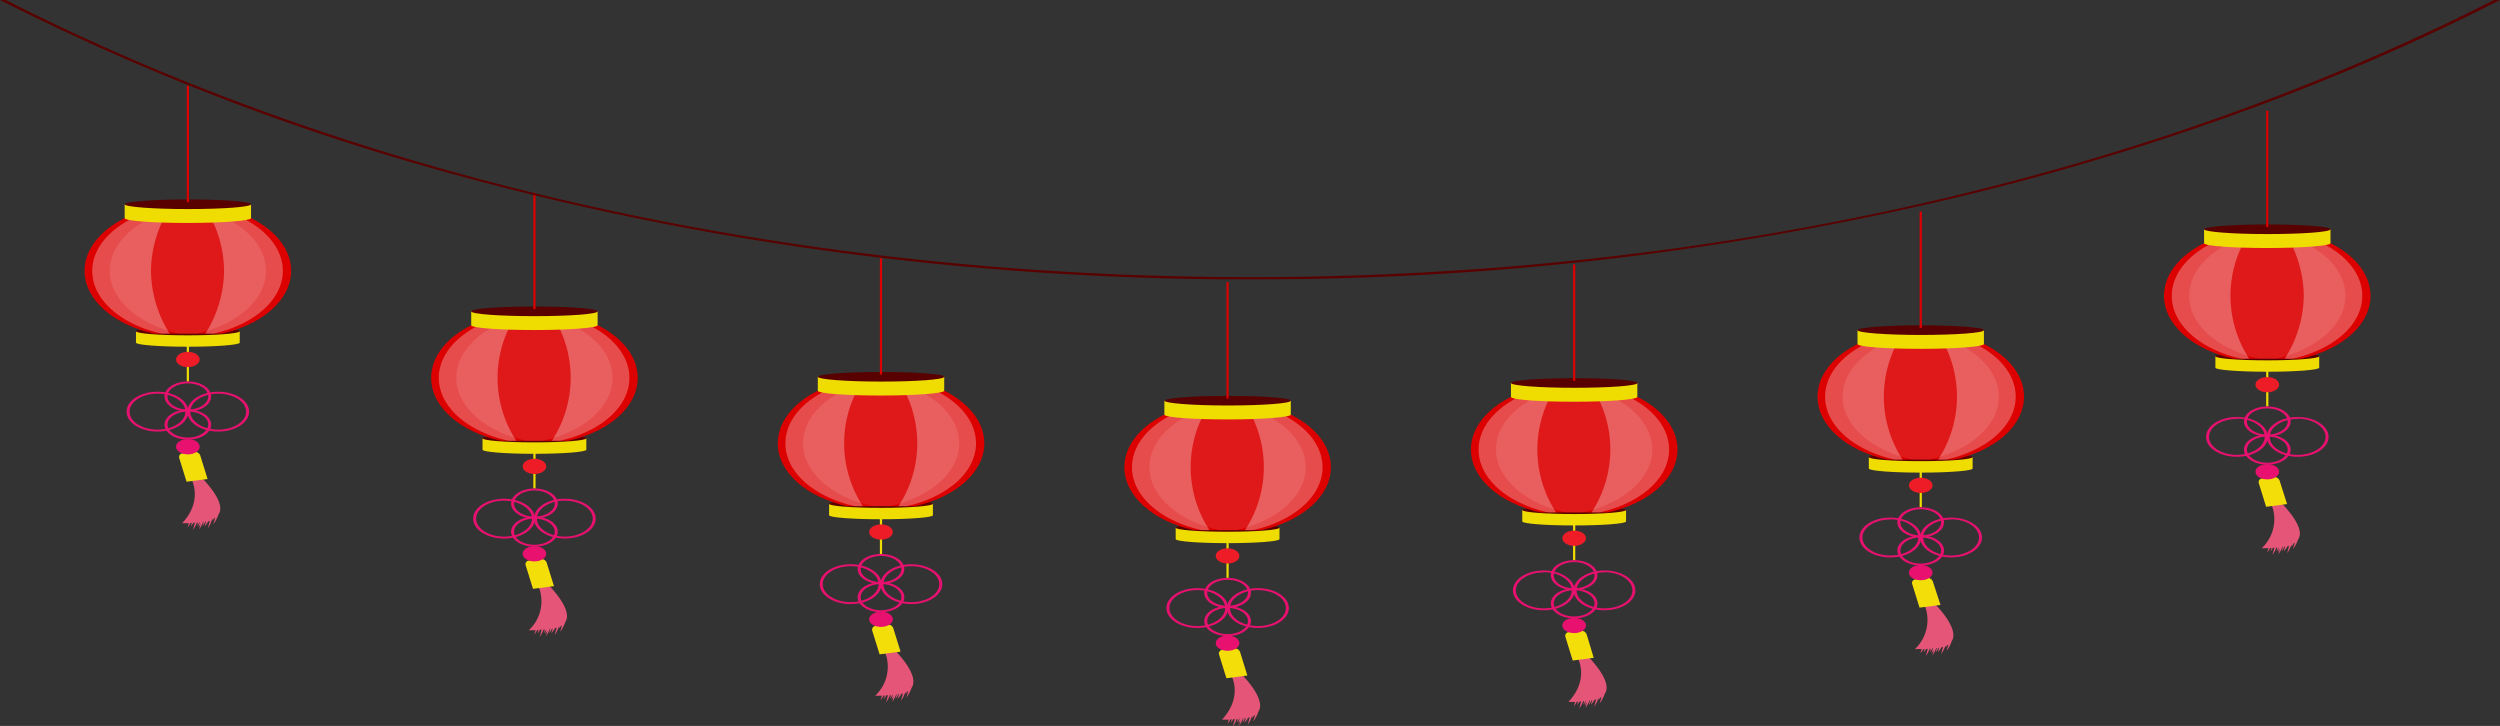 <svg xmlns="http://www.w3.org/2000/svg" viewBox="0 0 519.93 150.97"><rect x="0" y="0" width="519.93" height="150.97" fill="#333333" stroke="none"/><defs><style>.cls-1{fill:#e55578;}.cls-2{fill:#f3de09;}.cls-3{fill:#efdc01;}.cls-4{fill:#580100;}.cls-5{fill:#dc0000;}.cls-6,.cls-7{fill:#fff;}.cls-6{opacity:0.1;}.cls-7{opacity:0.3;}.cls-8{fill:#ee1c27;}.cls-9{fill:#e8116f;}</style></defs><g id="圖層_2" data-name="圖層 2"><g id="圖層_1-2" data-name="圖層 1"><path class="cls-1" d="M473.68,103.82l-2-.09a8.77,8.77,0,0,1,1,2,8.23,8.23,0,0,1-2.3,8.27,10.5,10.5,0,0,0,1.4,0l-.27.89a3.66,3.66,0,0,0,.6-.92l.29,0-.22.72a3.64,3.64,0,0,0,.53-.78l.16,0H473c-.22.86-.39,1.49-.39,1.49a6.11,6.11,0,0,0,.8-1.53l.14,0-.05.19a1.57,1.57,0,0,0,.15-.19c-.12.43-.21.71-.21.71a3.64,3.64,0,0,0,.53-.78h0l-.29,1a3.49,3.49,0,0,0,.47-.68c-.17.68-.3,1.16-.3,1.16a6.18,6.18,0,0,0,.81-1.56h.13l-.27.88a3.75,3.75,0,0,0,.6-.92l.13,0c-.16.57-.28,1-.28,1a2.45,2.45,0,0,0,.23-.29.06.06,0,0,1,0,0,3.4,3.4,0,0,0,.53-.78l.33-.07-.4,1.51a6.1,6.1,0,0,0,.85-1.67l.15,0-.12.37A2.85,2.85,0,0,0,477,113l.27-.16-.4,1.34a6.92,6.92,0,0,0,1.07-2C479.86,109.53,473.68,103.82,473.68,103.82Z"/><path class="cls-2" d="M472.91,99.22l-1,.13.05-.26h-1.22l-.08.42-.24,0a.76.76,0,0,0-.65,1l1.52,4.89,4.36-.56L474.11,100A1.14,1.14,0,0,0,472.91,99.22Z"/><path class="cls-3" d="M460.74,74.09v2.38c0,.46,4.83.84,10.8.84s10.79-.38,10.79-.84V74.09Z"/><path class="cls-4" d="M482.33,74.09c0,.47-4.84.85-10.79.85s-10.8-.38-10.8-.85,4.83-.85,10.8-.85S482.33,73.62,482.33,74.09Z"/><path class="cls-5" d="M464.54,74.6h14C487,72.73,493,67.58,493,61.52c0-7.64-9.61-13.84-21.47-13.84s-21.48,6.2-21.48,13.84C450.06,67.58,456.11,72.73,464.54,74.6Z"/><path class="cls-6" d="M469.76,74.6h3.55c8.42-1.87,14.48-7,14.48-13.08,0-6.48-6.92-11.92-16.25-13.42-9.34,1.5-16.26,6.94-16.26,13.42C455.28,67.58,461.34,72.73,469.76,74.6Z"/><path class="cls-7" d="M475.17,74.6h1.63c8.43-1.87,14.49-7,14.49-13.08,0-6.48-6.92-11.92-16.26-13.42H475a24.92,24.92,0,0,1,4.12,13.42A24.88,24.88,0,0,1,475.17,74.6Z"/><path class="cls-7" d="M466.13,74.6h1.64A23.91,23.91,0,0,1,468,48.11h-.08c-9.33,1.5-16.25,6.94-16.25,13.42C451.65,67.58,457.71,72.73,466.13,74.6Z"/><path class="cls-3" d="M458.39,47.68v2.9c0,.57,5.89,1,13.15,1s13.14-.46,13.14-1v-2.9Z"/><path class="cls-4" d="M484.68,47.68c0,.57-5.89,1-13.14,1s-13.15-.47-13.15-1,5.89-1,13.15-1S484.68,47.11,484.68,47.68Z"/><rect class="cls-5" x="471.3" y="23.02" width="0.46" height="24.21"/><rect class="cls-3" x="471.3" y="75.39" width="0.46" height="9.14"/><path class="cls-8" d="M474,80c0,.88-1.11,1.59-2.46,1.59s-2.47-.71-2.47-1.59,1.11-1.58,2.47-1.58S474,79.09,474,80Z"/><path class="cls-9" d="M474,98.11c0,.88-1.11,1.59-2.46,1.59s-2.47-.71-2.47-1.59,1.11-1.58,2.47-1.58S474,97.24,474,98.11Z"/><path class="cls-9" d="M471.54,90.78c-2.68,0-4.86-1.4-4.86-3.12s2.18-3.13,4.86-3.13,4.85,1.4,4.85,3.13S474.21,90.78,471.54,90.78Zm0-5.85c-2.34,0-4.24,1.22-4.24,2.73s1.9,2.73,4.24,2.73,4.23-1.23,4.23-2.73S473.87,84.93,471.54,84.93Z"/><path class="cls-9" d="M471.54,96.64c-2.68,0-4.86-1.4-4.86-3.13s2.18-3.12,4.86-3.12,4.85,1.4,4.85,3.12S474.21,96.64,471.54,96.64Zm0-5.86c-2.34,0-4.24,1.23-4.24,2.73s1.9,2.73,4.24,2.73,4.23-1.22,4.23-2.73S473.87,90.78,471.54,90.78Z"/><path class="cls-9" d="M465.22,95c-3.55,0-6.43-1.86-6.43-4.14s2.88-4.14,6.43-4.14,6.43,1.86,6.43,4.14S468.76,95,465.22,95Zm0-7.88c-3.2,0-5.81,1.68-5.81,3.74s2.61,3.74,5.81,3.74S471,92.87,471,90.81,468.42,87.07,465.22,87.07Z"/><path class="cls-9" d="M477.85,95c-3.54,0-6.43-1.86-6.43-4.14s2.89-4.14,6.43-4.14,6.43,1.86,6.43,4.14S481.39,95,477.85,95Zm0-7.88c-3.2,0-5.81,1.68-5.81,3.74s2.61,3.74,5.81,3.74,5.81-1.68,5.81-3.74S481.05,87.07,477.85,87.07Z"/><path class="cls-1" d="M401.6,124.79l-2-.09a9,9,0,0,1,.95,2,8.25,8.25,0,0,1-2.29,8.27,12.54,12.54,0,0,0,1.39,0l-.27.89A4,4,0,0,0,400,135l.28,0c-.13.44-.22.72-.22.72a3.32,3.32,0,0,0,.53-.77l.16,0h.16c-.22.85-.39,1.48-.39,1.48a5.83,5.83,0,0,0,.81-1.52l.13,0-.05.19.16-.19-.22.7a3.4,3.4,0,0,0,.53-.78H402c-.17.58-.29,1-.29,1a3.32,3.32,0,0,0,.48-.68c-.18.69-.31,1.16-.31,1.16a5.79,5.79,0,0,0,.81-1.55h.13l-.27.89a3.66,3.66,0,0,0,.6-.92l.14,0-.29.95a2.47,2.47,0,0,0,.24-.29l0,0a3.64,3.64,0,0,0,.53-.78l.33-.08-.4,1.52a6.55,6.55,0,0,0,.86-1.67l.14-.06-.11.37a3,3,0,0,0,.36-.49,1.75,1.75,0,0,0,.27-.16c-.22.77-.4,1.34-.4,1.34a6.55,6.55,0,0,0,1.07-2C407.78,130.51,401.6,124.79,401.6,124.79Z"/><path class="cls-2" d="M400.83,120.2l-1,.13.05-.26h-1.22l-.08.42-.23,0a.76.76,0,0,0-.66,1l1.52,4.88,4.36-.56L402,121A1.13,1.13,0,0,0,400.83,120.2Z"/><path class="cls-3" d="M388.66,95.06v2.38c0,.47,4.84.85,10.8.85s10.79-.38,10.79-.85V95.06Z"/><path class="cls-4" d="M410.25,95.06c0,.47-4.83.85-10.79.85s-10.8-.38-10.8-.85,4.84-.84,10.8-.84S410.25,94.6,410.25,95.06Z"/><path class="cls-5" d="M392.46,95.58h14c8.43-1.87,14.48-7,14.48-13.09,0-7.64-9.61-13.83-21.47-13.83S378,74.85,378,82.49C378,88.56,384,93.71,392.46,95.58Z"/><path class="cls-6" d="M397.69,95.58h3.54c8.42-1.87,14.48-7,14.48-13.09,0-6.48-6.92-11.92-16.25-13.42-9.34,1.5-16.26,6.94-16.26,13.42C383.2,88.56,389.26,93.71,397.69,95.58Z"/><path class="cls-7" d="M403.09,95.58h1.64c8.42-1.87,14.48-7,14.48-13.09,0-6.48-6.92-11.92-16.25-13.42h-.08a23.92,23.92,0,0,1,.21,26.5Z"/><path class="cls-7" d="M394.05,95.58h1.64a23.9,23.9,0,0,1,.22-26.5h-.08c-9.34,1.5-16.26,6.94-16.26,13.42C379.57,88.56,385.63,93.71,394.05,95.58Z"/><path class="cls-3" d="M386.31,68.66v2.89c0,.57,5.89,1,13.15,1s13.14-.46,13.14-1V68.66Z"/><path class="cls-4" d="M412.6,68.66c0,.57-5.88,1-13.14,1s-13.15-.46-13.15-1,5.89-1,13.15-1S412.6,68.09,412.6,68.66Z"/><rect class="cls-5" x="399.23" y="44" width="0.46" height="24.21"/><rect class="cls-3" x="399.23" y="96.36" width="0.46" height="9.14"/><path class="cls-8" d="M401.92,100.94c0,.87-1.1,1.58-2.46,1.58s-2.46-.71-2.46-1.58,1.1-1.59,2.46-1.59S401.92,100.06,401.92,100.94Z"/><path class="cls-9" d="M401.92,119.09c0,.87-1.1,1.58-2.46,1.58S397,120,397,119.09s1.1-1.59,2.46-1.59S401.92,118.21,401.92,119.09Z"/><path class="cls-9" d="M399.46,111.76c-2.68,0-4.86-1.4-4.86-3.13s2.18-3.13,4.86-3.13,4.85,1.41,4.85,3.13S402.13,111.76,399.46,111.76Zm0-5.86c-2.34,0-4.24,1.23-4.24,2.73s1.9,2.73,4.24,2.73,4.23-1.22,4.23-2.73S401.79,105.9,399.46,105.9Z"/><path class="cls-9" d="M399.46,117.61c-2.68,0-4.86-1.4-4.86-3.12s2.18-3.13,4.86-3.13,4.85,1.4,4.85,3.13S402.13,117.61,399.46,117.61Zm0-5.85c-2.34,0-4.24,1.22-4.24,2.73s1.9,2.73,4.24,2.73,4.23-1.23,4.23-2.73S401.79,111.76,399.46,111.76Z"/><path class="cls-9" d="M393.14,115.93c-3.54,0-6.43-1.86-6.43-4.15s2.89-4.14,6.43-4.14,6.43,1.86,6.43,4.14S396.68,115.93,393.14,115.93Zm0-7.89c-3.2,0-5.81,1.68-5.81,3.74s2.61,3.75,5.81,3.75,5.81-1.68,5.81-3.75S396.34,108,393.14,108Z"/><path class="cls-9" d="M405.77,115.93c-3.54,0-6.42-1.86-6.42-4.15s2.88-4.14,6.42-4.14,6.43,1.86,6.43,4.14S409.32,115.93,405.77,115.93Zm0-7.89c-3.2,0-5.8,1.68-5.8,3.74s2.6,3.75,5.8,3.75,5.81-1.68,5.81-3.75S409,108,405.77,108Z"/><path class="cls-1" d="M329.53,135.79l-2-.09a8,8,0,0,1,.95,2c.89,2.84.05,5.81-2.29,8.27a10.39,10.39,0,0,0,1.39,0c-.15.54-.27.89-.27.89a4,4,0,0,0,.61-.92l.29,0c-.14.44-.22.72-.22.72a4.55,4.55,0,0,0,.53-.78l.15,0h.16c-.22.85-.39,1.48-.39,1.48a5.92,5.92,0,0,0,.81-1.53l.14,0c0,.12-.06.2-.06.2l.16-.2-.21.71a3.63,3.63,0,0,0,.52-.78h.06c-.18.57-.3,1-.3,1a3.63,3.63,0,0,0,.48-.68l-.31,1.16a6.07,6.07,0,0,0,.82-1.55h.12c-.15.53-.27.89-.27.89a4,4,0,0,0,.61-.93h.13l-.29.95.24-.3v0a3.66,3.66,0,0,0,.52-.77l.33-.08c-.22.87-.4,1.51-.4,1.51a6.16,6.16,0,0,0,.86-1.66l.14-.06-.11.37a3.46,3.46,0,0,0,.36-.49l.27-.16c-.22.77-.4,1.34-.4,1.34a6.46,6.46,0,0,0,1.07-2C335.71,141.5,329.53,135.79,329.53,135.79Z"/><path class="cls-2" d="M328.75,131.19l-1,.13,0-.25h-1.21l-.09.41-.23,0a.75.75,0,0,0-.65,1l1.51,4.89,4.37-.56L330,132A1.17,1.17,0,0,0,328.75,131.19Z"/><path class="cls-3" d="M316.59,106.06v2.38c0,.47,4.83.84,10.79.84s10.79-.37,10.79-.84v-2.38Z"/><path class="cls-4" d="M338.17,106.06c0,.47-4.83.85-10.79.85s-10.79-.38-10.79-.85,4.83-.85,10.79-.85S338.17,105.59,338.17,106.06Z"/><path class="cls-5" d="M320.39,106.57h14c8.42-1.87,14.48-7,14.48-13.08,0-7.64-9.62-13.84-21.48-13.84s-21.48,6.2-21.48,13.84C305.9,99.55,312,104.7,320.39,106.57Z"/><path class="cls-6" d="M325.61,106.57h3.54c8.43-1.87,14.48-7,14.48-13.08,0-6.48-6.91-11.92-16.25-13.42C318,81.57,311.13,87,311.13,93.49,311.13,99.55,317.18,104.7,325.61,106.57Z"/><path class="cls-7" d="M331,106.57h1.64c8.42-1.87,14.48-7,14.48-13.08,0-6.48-6.92-11.92-16.25-13.42h-.08a23.91,23.91,0,0,1,.21,26.49Z"/><path class="cls-7" d="M322,106.57h1.63a23.88,23.88,0,0,1,.22-26.49h-.08c-9.34,1.5-16.26,6.94-16.26,13.42C307.49,99.55,313.55,104.7,322,106.57Z"/><path class="cls-3" d="M314.24,79.65v2.9c0,.57,5.88,1,13.14,1s13.14-.46,13.14-1v-2.9Z"/><path class="cls-4" d="M340.52,79.65c0,.58-5.88,1-13.14,1s-13.14-.46-13.14-1,5.88-1,13.14-1S340.52,79.08,340.52,79.65Z"/><rect class="cls-5" x="327.15" y="54.99" width="0.46" height="24.21"/><rect class="cls-3" x="327.15" y="107.36" width="0.46" height="9.14"/><path class="cls-8" d="M329.84,111.93c0,.88-1.1,1.59-2.46,1.59s-2.46-.71-2.46-1.59,1.1-1.58,2.46-1.58S329.84,111.06,329.84,111.93Z"/><path class="cls-9" d="M329.84,130.08c0,.88-1.1,1.59-2.46,1.59s-2.46-.71-2.46-1.59,1.1-1.58,2.46-1.58S329.84,129.21,329.84,130.08Z"/><path class="cls-9" d="M327.38,122.75c-2.68,0-4.85-1.4-4.85-3.12s2.17-3.13,4.85-3.13,4.85,1.4,4.85,3.13S330.06,122.75,327.38,122.75Zm0-5.85c-2.34,0-4.24,1.22-4.24,2.73s1.9,2.73,4.24,2.73,4.24-1.23,4.24-2.73S329.71,116.9,327.38,116.9Z"/><path class="cls-9" d="M327.38,128.61c-2.68,0-4.85-1.4-4.85-3.13s2.17-3.12,4.85-3.12,4.85,1.4,4.85,3.12S330.06,128.61,327.38,128.61Zm0-5.86c-2.34,0-4.24,1.23-4.24,2.73s1.9,2.73,4.24,2.73,4.24-1.22,4.24-2.73S329.71,122.75,327.38,122.75Z"/><path class="cls-9" d="M321.06,126.92c-3.54,0-6.42-1.86-6.42-4.14s2.88-4.14,6.42-4.14,6.43,1.86,6.43,4.14S324.61,126.92,321.06,126.92Zm0-7.88c-3.2,0-5.81,1.68-5.81,3.74s2.61,3.74,5.81,3.74,5.81-1.67,5.81-3.74S324.27,119,321.06,119Z"/><path class="cls-9" d="M333.7,126.92c-3.55,0-6.43-1.86-6.43-4.14s2.88-4.14,6.43-4.14,6.42,1.86,6.42,4.14S337.24,126.92,333.7,126.92Zm0-7.88c-3.21,0-5.81,1.68-5.81,3.74s2.6,3.74,5.81,3.74,5.8-1.67,5.8-3.74S336.9,119,333.7,119Z"/><path class="cls-1" d="M257.45,139.47l-2-.09a8.77,8.77,0,0,1,1,2c.88,2.84,0,5.81-2.3,8.27a10.54,10.54,0,0,0,1.4,0l-.27.89a4,4,0,0,0,.6-.92l.29,0c-.13.44-.22.72-.22.72a3.64,3.64,0,0,0,.53-.78l.16,0,.16,0c-.22.86-.4,1.49-.4,1.49a5.78,5.78,0,0,0,.81-1.53l.14,0-.06.19a1,1,0,0,0,.16-.19l-.21.71a4,4,0,0,0,.53-.78h.05l-.29,1a3.49,3.49,0,0,0,.47-.68l-.31,1.16a6.25,6.25,0,0,0,.82-1.55h.12c-.15.53-.26.88-.26.88a3.75,3.75,0,0,0,.6-.92l.13,0-.29,1,.24-.3v0a3.5,3.5,0,0,0,.53-.78l.32-.07c-.22.87-.4,1.51-.4,1.51a6.09,6.09,0,0,0,.86-1.67l.14-.05-.11.37a3.46,3.46,0,0,0,.36-.49l.28-.16c-.23.77-.41,1.34-.41,1.34a6.46,6.46,0,0,0,1.07-2C263.63,145.18,257.45,139.47,257.45,139.47Z"/><path class="cls-2" d="M256.68,134.87l-1,.13.05-.26h-1.22l-.08.42-.24,0a.76.76,0,0,0-.65,1l1.52,4.89,4.36-.56-1.52-4.89A1.14,1.14,0,0,0,256.68,134.87Z"/><path class="cls-3" d="M244.51,109.74v2.38c0,.47,4.83.84,10.79.84s10.8-.37,10.8-.84v-2.38Z"/><path class="cls-4" d="M266.1,109.74c0,.47-4.84.85-10.8.85s-10.79-.38-10.79-.85,4.83-.85,10.79-.85S266.1,109.27,266.1,109.74Z"/><path class="cls-5" d="M248.31,110.25h14c8.42-1.87,14.48-7,14.48-13.08,0-7.64-9.62-13.84-21.48-13.84s-21.47,6.2-21.47,13.84C233.83,103.23,239.88,108.38,248.31,110.25Z"/><path class="cls-6" d="M253.53,110.25h3.54c8.43-1.87,14.48-7,14.48-13.08,0-6.48-6.91-11.92-16.25-13.42-9.33,1.5-16.25,6.94-16.25,13.42C239.05,103.23,245.11,108.38,253.53,110.25Z"/><path class="cls-7" d="M258.93,110.25h1.64c8.43-1.87,14.48-7,14.48-13.08,0-6.48-6.91-11.92-16.25-13.42h-.08a23.86,23.86,0,0,1,.21,26.49Z"/><path class="cls-7" d="M249.9,110.25h1.64a23.86,23.86,0,0,1,.21-26.49h-.08c-9.34,1.5-16.25,6.94-16.25,13.42C235.42,103.23,241.47,108.38,249.9,110.25Z"/><path class="cls-3" d="M242.16,83.33v2.9c0,.57,5.88,1,13.14,1s13.15-.46,13.15-1v-2.9Z"/><path class="cls-4" d="M268.45,83.33c0,.57-5.89,1-13.15,1s-13.14-.47-13.14-1,5.88-1,13.14-1S268.45,82.76,268.45,83.33Z"/><rect class="cls-5" x="255.07" y="58.67" width="0.46" height="24.21"/><rect class="cls-3" x="255.07" y="111.04" width="0.46" height="9.14"/><path class="cls-8" d="M257.76,115.61c0,.88-1.1,1.59-2.46,1.59s-2.46-.71-2.46-1.59,1.1-1.58,2.46-1.58S257.76,114.74,257.76,115.61Z"/><path class="cls-9" d="M257.76,133.76c0,.88-1.1,1.59-2.46,1.59s-2.46-.71-2.46-1.59,1.1-1.58,2.46-1.58S257.76,132.89,257.76,133.76Z"/><path class="cls-9" d="M255.3,126.43c-2.67,0-4.85-1.4-4.85-3.12s2.18-3.13,4.85-3.13,4.86,1.4,4.86,3.13S258,126.43,255.3,126.43Zm0-5.85c-2.33,0-4.23,1.22-4.23,2.73S253,126,255.3,126s4.24-1.23,4.24-2.73S257.64,120.58,255.3,120.58Z"/><path class="cls-9" d="M255.3,132.29c-2.67,0-4.85-1.4-4.85-3.13s2.18-3.12,4.85-3.12,4.86,1.4,4.86,3.12S258,132.29,255.3,132.29Zm0-5.86c-2.33,0-4.23,1.23-4.23,2.73s1.9,2.73,4.23,2.73,4.24-1.22,4.24-2.73S257.64,126.43,255.3,126.43Z"/><path class="cls-9" d="M249,130.6c-3.54,0-6.42-1.86-6.42-4.14s2.88-4.14,6.42-4.14,6.43,1.86,6.43,4.14S252.53,130.6,249,130.6Zm0-7.88c-3.2,0-5.8,1.68-5.8,3.74s2.6,3.74,5.8,3.74,5.81-1.68,5.81-3.74S252.19,122.72,249,122.72Z"/><path class="cls-9" d="M261.62,130.6c-3.54,0-6.43-1.86-6.43-4.14s2.89-4.14,6.43-4.14,6.42,1.86,6.42,4.14S265.16,130.6,261.62,130.6Zm0-7.88c-3.2,0-5.81,1.68-5.81,3.74s2.61,3.74,5.81,3.74,5.81-1.68,5.81-3.74S264.82,122.72,261.62,122.72Z"/><path class="cls-1" d="M185.37,134.5l-2-.09a8.77,8.77,0,0,1,.95,2,8.23,8.23,0,0,1-2.3,8.27,10.54,10.54,0,0,0,1.4,0l-.27.89a3.66,3.66,0,0,0,.6-.92l.29,0c-.13.44-.22.72-.22.72a3.64,3.64,0,0,0,.53-.78l.16,0,.16,0c-.22.86-.39,1.49-.39,1.49a5.93,5.93,0,0,0,.8-1.53l.14,0-.05.19a1.57,1.57,0,0,0,.15-.19c-.12.43-.21.71-.21.71a3.64,3.64,0,0,0,.53-.78h.05l-.29,1a3.21,3.21,0,0,0,.47-.68c-.17.68-.3,1.16-.3,1.16a6.27,6.27,0,0,0,.81-1.55h.13l-.27.88a3.75,3.75,0,0,0,.6-.92l.13,0c-.16.57-.28,1-.28,1s.15-.19.23-.3a.06.06,0,0,1,0,0,3.19,3.19,0,0,0,.53-.78l.33-.07c-.23.87-.41,1.51-.41,1.51a6.16,6.16,0,0,0,.86-1.66l.15-.06c-.07.23-.12.37-.12.37a3.47,3.47,0,0,0,.37-.49l.27-.16-.4,1.34a6.92,6.92,0,0,0,1.07-2C191.55,140.21,185.37,134.5,185.37,134.5Z"/><path class="cls-2" d="M184.6,129.9l-1,.13,0-.25h-1.22l-.08.41-.24,0a.76.76,0,0,0-.65,1l1.52,4.89,4.36-.56-1.52-4.89A1.14,1.14,0,0,0,184.6,129.9Z"/><path class="cls-3" d="M172.43,104.77v2.38c0,.47,4.83.84,10.79.84s10.8-.37,10.8-.84v-2.38Z"/><path class="cls-4" d="M194,104.77c0,.47-4.84.85-10.8.85s-10.79-.38-10.79-.85,4.83-.85,10.79-.85S194,104.3,194,104.77Z"/><path class="cls-5" d="M176.23,105.28h14c8.43-1.87,14.48-7,14.48-13.08,0-7.64-9.61-13.84-21.48-13.84s-21.47,6.2-21.47,13.84C161.75,98.26,167.8,103.41,176.23,105.28Z"/><path class="cls-6" d="M181.45,105.28H185c8.43-1.87,14.49-7,14.49-13.08,0-6.48-6.92-11.92-16.26-13.42C173.89,80.28,167,85.72,167,92.2,167,98.26,173,103.41,181.45,105.28Z"/><path class="cls-7" d="M186.86,105.28h1.63c8.43-1.87,14.49-7,14.49-13.08,0-6.48-6.92-11.92-16.26-13.42h-.08a23.88,23.88,0,0,1,.22,26.49Z"/><path class="cls-7" d="M177.82,105.28h1.64a23.91,23.91,0,0,1,.21-26.49h-.08c-9.33,1.5-16.25,6.94-16.25,13.42C163.34,98.26,169.39,103.41,177.82,105.28Z"/><path class="cls-3" d="M170.08,78.36v2.9c0,.57,5.89,1,13.14,1s13.15-.46,13.15-1v-2.9Z"/><path class="cls-4" d="M196.37,78.36c0,.57-5.89,1-13.15,1s-13.14-.47-13.14-1,5.89-1,13.14-1S196.37,77.79,196.37,78.36Z"/><rect class="cls-5" x="182.99" y="53.7" width="0.46" height="24.21"/><rect class="cls-3" x="182.99" y="106.07" width="0.46" height="9.14"/><path class="cls-8" d="M185.69,110.64c0,.88-1.11,1.59-2.47,1.59s-2.46-.71-2.46-1.59,1.11-1.58,2.46-1.58S185.69,109.77,185.69,110.64Z"/><path class="cls-9" d="M185.69,128.79c0,.88-1.11,1.59-2.47,1.59s-2.46-.71-2.46-1.59,1.11-1.58,2.46-1.58S185.69,127.92,185.69,128.79Z"/><path class="cls-9" d="M183.22,121.46c-2.67,0-4.85-1.4-4.85-3.12s2.18-3.13,4.85-3.13,4.86,1.4,4.86,3.13S185.9,121.46,183.22,121.46Zm0-5.85c-2.33,0-4.23,1.22-4.23,2.73s1.9,2.73,4.23,2.73,4.24-1.23,4.24-2.73S185.56,115.61,183.22,115.61Z"/><path class="cls-9" d="M183.22,127.32c-2.67,0-4.85-1.4-4.85-3.13s2.18-3.12,4.85-3.12,4.86,1.4,4.86,3.12S185.9,127.32,183.22,127.32Zm0-5.86c-2.33,0-4.23,1.23-4.23,2.73s1.9,2.73,4.23,2.73,4.24-1.22,4.24-2.73S185.56,121.46,183.22,121.46Z"/><path class="cls-9" d="M176.91,125.63c-3.55,0-6.43-1.86-6.43-4.14s2.88-4.14,6.43-4.14,6.43,1.86,6.43,4.14S180.45,125.63,176.91,125.63Zm0-7.88c-3.2,0-5.81,1.68-5.81,3.74s2.61,3.74,5.81,3.74,5.81-1.68,5.81-3.74S180.11,117.75,176.91,117.75Z"/><path class="cls-9" d="M189.54,125.63c-3.54,0-6.43-1.86-6.43-4.14s2.89-4.14,6.43-4.14,6.43,1.86,6.43,4.14S193.08,125.63,189.54,125.63Zm0-7.88c-3.2,0-5.81,1.68-5.81,3.74s2.61,3.74,5.81,3.74,5.81-1.68,5.81-3.74S192.74,117.75,189.54,117.75Z"/><path class="cls-1" d="M113.29,120.88l-2-.09a9,9,0,0,1,1,2,8.23,8.23,0,0,1-2.3,8.27,12.68,12.68,0,0,0,1.4,0l-.27.89a4,4,0,0,0,.61-.93l.28,0c-.13.44-.22.72-.22.72a3.19,3.19,0,0,0,.53-.78l.16,0h.16c-.22.85-.39,1.48-.39,1.48a6.06,6.06,0,0,0,.81-1.53l.13,0,0,.2.16-.19-.22.7a3.64,3.64,0,0,0,.53-.78h0c-.17.58-.29,1-.29,1a3.63,3.63,0,0,0,.48-.68l-.31,1.16a6.09,6.09,0,0,0,.81-1.55h.13l-.27.89a3.85,3.85,0,0,0,.6-.92l.14,0-.29.95a2.47,2.47,0,0,0,.24-.29l0,0a3.32,3.32,0,0,0,.53-.77l.33-.08-.4,1.51a6.46,6.46,0,0,0,.86-1.66l.14-.06c-.07.23-.12.37-.12.37a2.51,2.51,0,0,0,.37-.49,1.75,1.75,0,0,0,.27-.16c-.22.77-.4,1.34-.4,1.34a6.68,6.68,0,0,0,1.07-2C119.47,126.6,113.29,120.88,113.29,120.88Z"/><path class="cls-2" d="M112.52,116.28l-1,.14,0-.26h-1.22l-.08.42-.24,0a.76.76,0,0,0-.65,1l1.52,4.88,4.36-.56-1.52-4.89A1.15,1.15,0,0,0,112.52,116.28Z"/><path class="cls-3" d="M100.35,91.15v2.38c0,.47,4.84.85,10.8.85s10.79-.38,10.79-.85V91.15Z"/><path class="cls-4" d="M121.94,91.15c0,.47-4.83.85-10.79.85s-10.8-.38-10.8-.85,4.84-.84,10.8-.84S121.94,90.69,121.94,91.15Z"/><path class="cls-5" d="M104.15,91.67h14c8.43-1.87,14.48-7,14.48-13.09,0-7.64-9.61-13.83-21.47-13.83S89.67,70.94,89.67,78.58C89.67,84.64,95.72,89.8,104.15,91.67Z"/><path class="cls-6" d="M109.38,91.67h3.54c8.42-1.87,14.48-7,14.48-13.09,0-6.48-6.92-11.92-16.25-13.42-9.34,1.5-16.26,6.94-16.26,13.42C94.89,84.64,101,89.8,109.38,91.67Z"/><path class="cls-7" d="M114.78,91.67h1.64c8.42-1.87,14.48-7,14.48-13.09,0-6.48-6.92-11.92-16.25-13.42h-.08a23.92,23.92,0,0,1,.21,26.5Z"/><path class="cls-7" d="M105.74,91.67h1.64a23.9,23.9,0,0,1,.22-26.5h-.09c-9.33,1.5-16.25,6.94-16.25,13.42C91.26,84.64,97.32,89.8,105.74,91.67Z"/><path class="cls-3" d="M98,64.75v2.89c0,.57,5.89,1,13.15,1s13.14-.46,13.14-1V64.75Z"/><path class="cls-4" d="M124.29,64.75c0,.57-5.88,1-13.14,1S98,65.32,98,64.75s5.89-1,13.15-1S124.29,64.18,124.29,64.75Z"/><rect class="cls-5" x="110.92" y="40.09" width="0.46" height="24.21"/><rect class="cls-3" x="110.92" y="92.45" width="0.46" height="9.14"/><path class="cls-8" d="M113.61,97c0,.87-1.1,1.58-2.46,1.58s-2.46-.71-2.46-1.58,1.1-1.59,2.46-1.59S113.61,96.15,113.61,97Z"/><path class="cls-9" d="M113.61,115.18c0,.87-1.1,1.58-2.46,1.58s-2.46-.71-2.46-1.58,1.1-1.59,2.46-1.59S113.61,114.3,113.61,115.18Z"/><path class="cls-9" d="M111.15,107.85c-2.68,0-4.86-1.41-4.86-3.13s2.18-3.13,4.86-3.13S116,103,116,104.72,113.82,107.85,111.15,107.85Zm0-5.86c-2.34,0-4.24,1.23-4.24,2.73s1.9,2.73,4.24,2.73,4.23-1.23,4.23-2.73S113.48,102,111.15,102Z"/><path class="cls-9" d="M111.15,113.7c-2.68,0-4.86-1.4-4.86-3.12s2.18-3.13,4.86-3.13,4.85,1.4,4.85,3.13S113.82,113.7,111.15,113.7Zm0-5.85c-2.34,0-4.24,1.22-4.24,2.73s1.9,2.72,4.24,2.72,4.23-1.22,4.23-2.72S113.48,107.85,111.15,107.85Z"/><path class="cls-9" d="M104.83,112c-3.54,0-6.43-1.85-6.43-4.14s2.89-4.14,6.43-4.14,6.43,1.86,6.43,4.14S108.37,112,104.83,112Zm0-7.88c-3.2,0-5.81,1.68-5.81,3.74s2.61,3.74,5.81,3.74,5.81-1.67,5.81-3.74S108,104.13,104.83,104.13Z"/><path class="cls-9" d="M117.46,112c-3.54,0-6.42-1.85-6.42-4.14s2.88-4.14,6.42-4.14,6.43,1.86,6.43,4.14S121,112,117.46,112Zm0-7.88c-3.2,0-5.8,1.68-5.8,3.74s2.6,3.74,5.8,3.74,5.81-1.67,5.81-3.74S120.67,104.13,117.46,104.13Z"/><path class="cls-1" d="M41.22,98.62l-2-.1a8.18,8.18,0,0,1,.95,2c.89,2.84.05,5.82-2.29,8.28a12.39,12.39,0,0,0,1.39,0c-.15.53-.27.89-.27.89a4,4,0,0,0,.61-.92l.28,0c-.13.43-.21.72-.21.72a4.55,4.55,0,0,0,.53-.78l.15,0h.16l-.39,1.49a6.09,6.09,0,0,0,.81-1.53l.14,0-.06.19c.05-.06.11-.12.16-.19l-.21.7a3.31,3.31,0,0,0,.52-.77l.06,0-.3,1a3.74,3.74,0,0,0,.48-.69c-.18.69-.31,1.16-.31,1.16a5.91,5.91,0,0,0,.82-1.55h.12c-.15.53-.27.89-.27.89a4,4,0,0,0,.61-.92l.13,0-.29,1a2.47,2.47,0,0,0,.24-.29l0,0a3.64,3.64,0,0,0,.53-.78l.33-.08-.4,1.52A6.24,6.24,0,0,0,44.1,108l.14-.05-.11.36a2.85,2.85,0,0,0,.36-.48l.27-.17c-.22.78-.4,1.35-.4,1.35a6.52,6.52,0,0,0,1.07-2C47.4,104.33,41.22,98.62,41.22,98.62Z"/><path class="cls-2" d="M40.44,94l-1,.13,0-.26H38.26l-.09.42-.23,0a.76.76,0,0,0-.66,1l1.52,4.89,4.37-.56-1.52-4.89A1.15,1.15,0,0,0,40.44,94Z"/><path class="cls-3" d="M28.28,68.89v2.37c0,.47,4.83.85,10.79.85s10.79-.38,10.79-.85V68.89Z"/><path class="cls-4" d="M49.86,68.89c0,.47-4.83.85-10.79.85s-10.79-.38-10.79-.85S33.11,68,39.07,68,49.86,68.42,49.86,68.89Z"/><path class="cls-5" d="M32.07,69.4h14c8.42-1.87,14.48-7,14.48-13.08,0-7.65-9.62-13.84-21.48-13.84S17.59,48.67,17.59,56.32C17.59,62.38,23.65,67.53,32.07,69.4Z"/><path class="cls-6" d="M37.3,69.4h3.54c8.43-1.87,14.48-7,14.48-13.08,0-6.48-6.92-11.92-16.25-13.43-9.34,1.51-16.25,7-16.25,13.43C22.82,62.38,28.87,67.53,37.3,69.4Z"/><path class="cls-7" d="M42.7,69.4h1.64c8.42-1.87,14.48-7,14.48-13.08,0-6.48-6.92-11.92-16.25-13.43l-.08,0A25,25,0,0,1,46.6,56.33,24.79,24.79,0,0,1,42.7,69.4Z"/><path class="cls-7" d="M33.67,69.4H35.3a24.88,24.88,0,0,1-3.9-13.07,24.92,24.92,0,0,1,4.12-13.42l-.08,0c-9.34,1.51-16.26,7-16.26,13.43C19.18,62.38,25.24,67.53,33.67,69.4Z"/><path class="cls-3" d="M25.93,42.48v2.89c0,.57,5.88,1,13.14,1s13.14-.47,13.14-1V42.48Z"/><path class="cls-4" d="M52.21,42.48c0,.57-5.88,1-13.14,1s-13.14-.46-13.14-1,5.88-1,13.14-1S52.21,41.91,52.21,42.48Z"/><rect class="cls-5" x="38.84" y="17.82" width="0.46" height="24.21"/><rect class="cls-3" x="38.84" y="70.19" width="0.46" height="9.14"/><path class="cls-8" d="M41.53,74.76c0,.88-1.1,1.59-2.46,1.59s-2.46-.71-2.46-1.59,1.1-1.59,2.46-1.59S41.53,73.89,41.53,74.76Z"/><path class="cls-9" d="M41.53,92.91c0,.88-1.1,1.59-2.46,1.59s-2.46-.71-2.46-1.59,1.1-1.59,2.46-1.59S41.53,92,41.53,92.91Z"/><path class="cls-9" d="M39.07,85.58c-2.68,0-4.85-1.4-4.85-3.13s2.17-3.12,4.85-3.12,4.85,1.4,4.85,3.12S41.75,85.58,39.07,85.58Zm0-5.85c-2.34,0-4.24,1.22-4.24,2.72s1.9,2.73,4.24,2.73,4.24-1.22,4.24-2.73S41.4,79.73,39.07,79.73Z"/><path class="cls-9" d="M39.07,91.44c-2.68,0-4.85-1.41-4.85-3.13s2.17-3.13,4.85-3.13,4.85,1.41,4.85,3.13S41.75,91.44,39.07,91.44Zm0-5.86c-2.34,0-4.24,1.23-4.24,2.73S36.73,91,39.07,91s4.24-1.23,4.24-2.73S41.4,85.58,39.07,85.58Z"/><path class="cls-9" d="M32.75,89.75c-3.54,0-6.43-1.86-6.43-4.14s2.89-4.14,6.43-4.14,6.43,1.85,6.43,4.14S36.3,89.75,32.75,89.75Zm0-7.88c-3.2,0-5.81,1.68-5.81,3.74s2.61,3.74,5.81,3.74,5.81-1.68,5.81-3.74S36,81.87,32.75,81.87Z"/><path class="cls-9" d="M45.39,89.75c-3.55,0-6.43-1.86-6.43-4.14s2.88-4.14,6.43-4.14,6.42,1.85,6.42,4.14S48.93,89.75,45.39,89.75Zm0-7.88c-3.21,0-5.81,1.68-5.81,3.74s2.6,3.74,5.81,3.74,5.8-1.68,5.8-3.74S48.59,81.87,45.39,81.87Z"/><path class="cls-4" d="M518.69,0C443.27,38.3,350.55,58.6,253.37,57.6,160.62,56.66,72.89,36.44,1.19,0H0A502.43,502.43,0,0,0,96,36.68c50,13.66,102.92,20.86,157.4,21.41q3.39,0,6.76,0A625.89,625.89,0,0,0,411.74,39.88C450.87,30.11,487.11,16.74,519.93,0Z"/></g></g></svg>